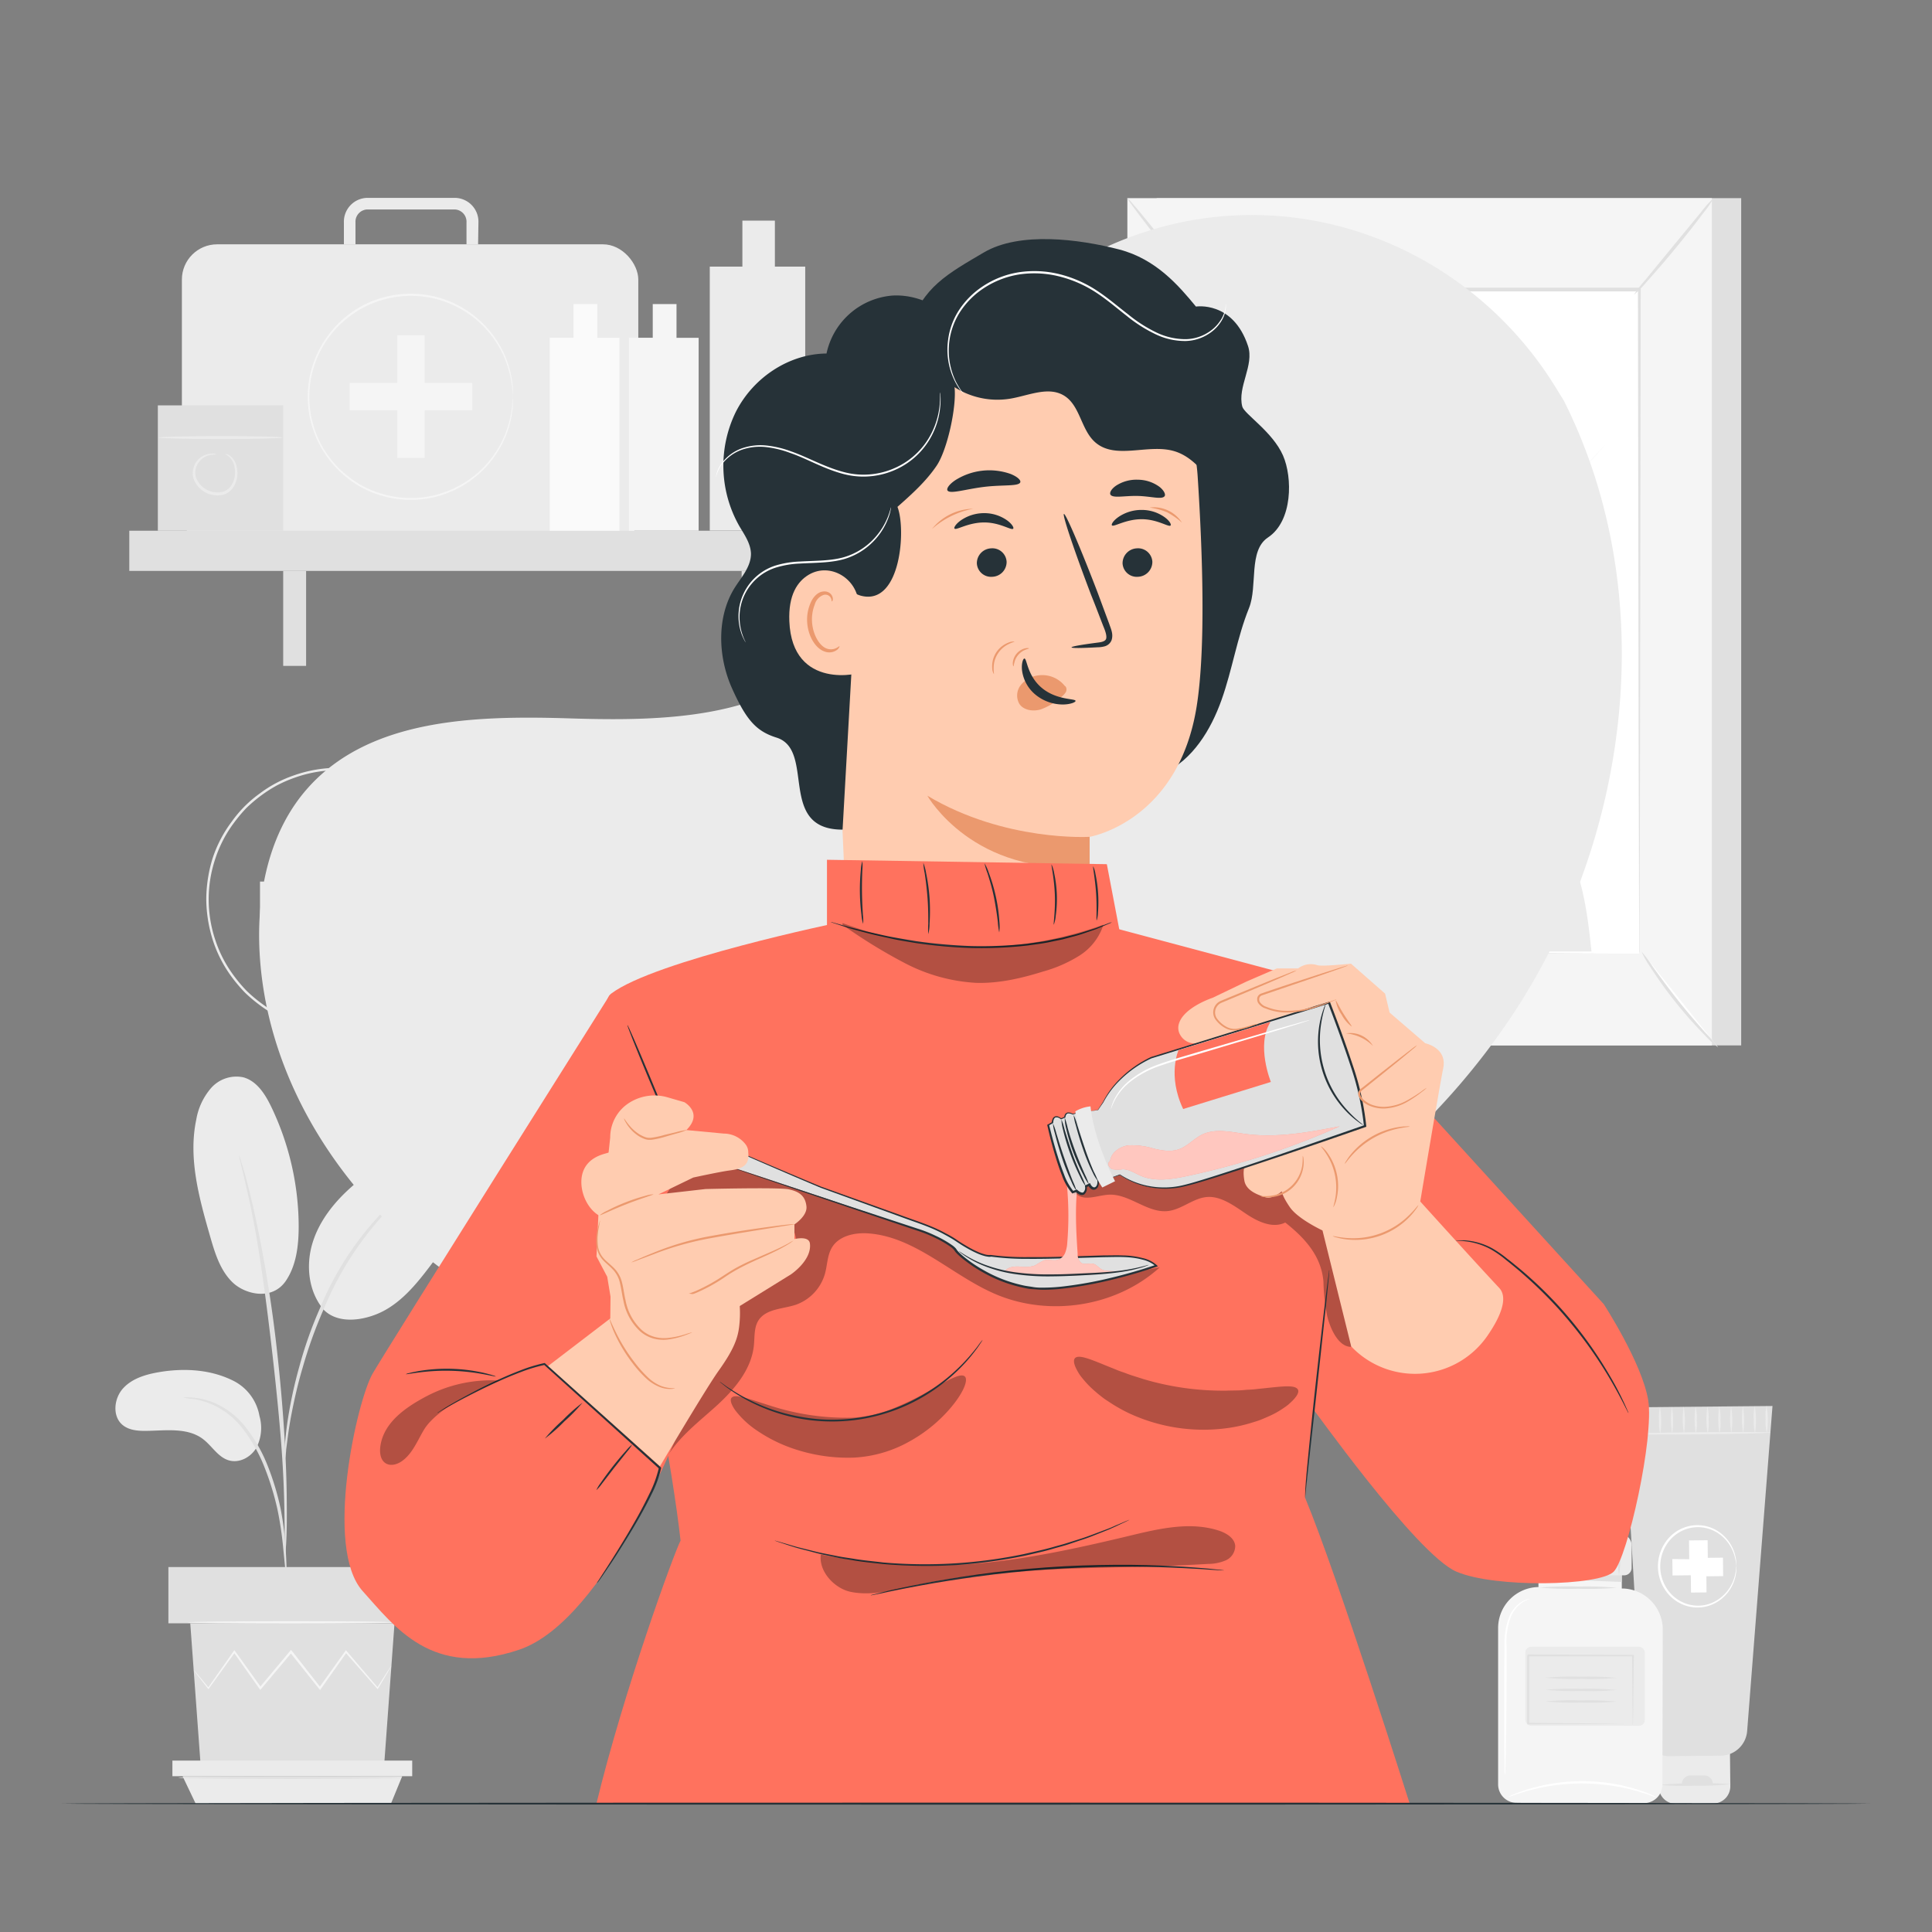 <svg xmlns="http://www.w3.org/2000/svg" viewBox="0 0 500 500"><rect x="0" y="0" width="500" height="500" fill="#808080" stroke="none"/><g id="background-complete"><path d="M60.54,357.42c-5.85-3-12.73-3.41-19.21-2.34-3.49.58-7.12,1.62-9.49,4.24s-2.83,7.22-.1,9.47c1.62,1.34,3.88,1.54,6,1.52,5.08-.06,10.71-.95,14.77,2.1,2.32,1.75,3.86,4.64,6.62,5.5s5.77-.76,7.2-3.2a11.16,11.16,0,0,0,.82-8.25A12.61,12.61,0,0,0,60.54,357.42Z" style="fill:#ebebeb"></path><path d="M73.92,331.57c-3.57,5.11-10.52,3.42-13.74.3s-4.58-7.63-5.81-11.93c-2.83-9.84-5.69-20.16-3.58-30.17a16.77,16.77,0,0,1,3.85-8.2,8.75,8.75,0,0,1,8.3-2.77c3.5.93,5.68,4.36,7.25,7.62a72,72,0,0,1,7.11,30.86c0,5-.57,10.19-3.38,14.29" style="fill:#ebebeb"></path><path d="M83.73,338.9c-3.88-4.61-4.61-11.32-2.89-17.09S86.47,311.13,91,307.13a54.42,54.42,0,0,1,18.13-10.69,19.24,19.24,0,0,1,8.15-1.39,8.58,8.58,0,0,1,6.84,4.14c1.9,3.64.08,8.05-1.9,11.65A137.71,137.71,0,0,1,110.27,329c-3.56,4.6-7.65,9.14-13.09,11.22s-11.08,1.83-14-1.94" style="fill:#ebebeb"></path><path d="M74.16,408.55a12,12,0,0,1-.32-2.32q-.24-2.53-.62-6.33a90,90,0,0,0-1.42-9.28,72.07,72.07,0,0,0-3.37-10.95,40.67,40.67,0,0,0-5.6-9.92,20.78,20.78,0,0,0-7.07-5.87,19.79,19.79,0,0,0-6-1.86,11.7,11.7,0,0,1-2.3-.33,10.42,10.42,0,0,1,2.35,0,18,18,0,0,1,6.21,1.62,20.8,20.8,0,0,1,7.46,5.93,39.82,39.82,0,0,1,5.8,10.11,68.43,68.43,0,0,1,3.35,11.13,78.9,78.9,0,0,1,1.23,9.4c.2,2.69.28,4.87.31,6.37A9.94,9.94,0,0,1,74.16,408.55Z" style="fill:#e0e0e0"></path><path d="M73.73,403.68a3.71,3.71,0,0,1-.06-1.07v-3.08c0-2.67,0-6.54-.13-11.31-.24-9.54-1.06-19.81-2.65-34.29-1.5-13.62-3.52-29.46-5.65-39.76-.45-2.35-.91-4.45-1.35-6.3s-.76-3.45-1.1-4.74l-.72-3a5.05,5.05,0,0,1-.19-1.06,4.81,4.81,0,0,1,.38,1l.89,3c.4,1.28.8,2.86,1.26,4.7s1,3.95,1.49,6.29a347.38,347.38,0,0,1,5.94,36.89c1.59,14.51,2.31,27.72,2.37,37.29.06,4.78,0,8.66-.16,11.33-.08,1.25-.14,2.27-.19,3.07A5.27,5.27,0,0,1,73.73,403.68Z" style="fill:#e0e0e0"></path><path d="M73.66,378.2a21.84,21.84,0,0,1,0-3.21,86.85,86.85,0,0,1,1-8.71,116.5,116.5,0,0,1,2.83-12.69,104.55,104.55,0,0,1,5.31-15,80,80,0,0,1,15.58-24.26,42.2,42.2,0,0,1,3.66-3.41c.57-.47,1.06-1,1.57-1.32l1.42-1a19.17,19.17,0,0,1,2.71-1.73c.15.2-3.84,2.55-8.87,7.91A84,84,0,0,0,83.69,339a117,117,0,0,0-5.34,14.87c-1.39,4.67-2.31,8.95-3,12.56s-1,6.58-1.28,8.63A19.32,19.32,0,0,1,73.66,378.2Z" style="fill:#e0e0e0"></path><polygon points="102.1 420.11 99.4 457.05 51.94 457.05 49.24 420.11 102.1 420.11" style="fill:#e0e0e0"></polygon><rect x="43.58" y="405.55" width="63.1" height="14.56" style="fill:#e0e0e0"></rect><polygon points="106.68 455.64 106.68 459.68 103.72 459.68 44.62 459.68 44.62 455.64 106.68 455.64" style="fill:#ebebeb"></polygon><polygon points="101.18 466.78 104.09 459.68 47.25 459.68 50.64 466.78 101.18 466.78" style="fill:#ebebeb"></polygon><path d="M50.12,432.18a1.66,1.66,0,0,0,.22.34l.71.94L53.82,437l.12.16.12-.17,6.79-9.39h-.39l6.69,9.47.21.3.23-.28,7.93-9.44h-.45l.43.55,7.1,8.89.23.3.22-.31,6.69-9.47-.39,0L97.59,437l.15.17.11-.19,2.58-4.33.66-1.16a1.92,1.92,0,0,0,.21-.41s-.11.12-.28.36l-.73,1.12-2.71,4.25.26,0c-2.12-2.47-4.87-5.7-8.11-9.5l-.21-.24-.18.26-6.75,9.42H83L76,427.82l-.44-.54L75.3,427l-.23.28-7.91,9.46h.45l-6.76-9.42-.2-.28-.19.28-6.65,9.5h.24l-2.87-3.45-.77-.89C50.23,432.27,50.13,432.17,50.12,432.18Z" style="fill:#f5f5f5"></path><path d="M48.58,419.86c0,.17,11.89.3,26.56.3s26.56-.13,26.56-.3-11.89-.29-26.56-.29S48.58,419.7,48.58,419.86Z" style="fill:#f5f5f5"></path><path d="M46.18,460.07c0,.17,12.93.3,28.87.3s28.87-.13,28.87-.3-12.93-.29-28.87-.29S46.18,459.91,46.18,460.07Z" style="fill:#e0e0e0"></path><rect x="299.34" y="51.28" width="151.28" height="219.27" style="fill:#e0e0e0"></rect><rect x="291.76" y="51.28" width="151.28" height="219.27" style="fill:#f5f5f5"></rect><rect x="310.55" y="75.03" width="113.69" height="171.77" style="fill:#fff"></rect><path d="M424.24,246.8s0-.29,0-.84,0-1.37,0-2.43c0-2.16,0-5.32-.05-9.43,0-8.23-.06-20.22-.1-35.38-.05-30.29-.11-73.18-.19-123.69l.38.38-113.67,0h0L311,75c0,64.8-.06,124.55-.09,171.77l-.33-.33,82.75.18,22.87.08,6,0,2.07,0s-.67,0-2,0l-5.93,0-22.79.09-83,.17h-.32v-.33c0-47.22-.06-107-.09-171.77v-.41h.43l113.67,0h.38V75c-.08,50.61-.14,93.59-.19,123.94,0,15.12-.08,27.08-.1,35.3,0,4.07,0,7.2,0,9.34q0,1.56,0,2.4C424.26,246.54,424.24,246.8,424.24,246.8Z" style="fill:#e0e0e0"></path><path d="M443.46,51.28a25.89,25.89,0,0,1-2.7,3.92c-1.75,2.35-4.25,5.55-7.09,9s-5.51,6.52-7.48,8.7a26,26,0,0,1-3.33,3.39,28.32,28.32,0,0,1,2.89-3.77L433,63.68l7.28-8.84A28.17,28.17,0,0,1,443.46,51.28Z" style="fill:#e0e0e0"></path><path d="M424.82,246.25a141,141,0,0,0,19.83,24.8" style="fill:#fff"></path><path d="M444.65,271.05a22.65,22.65,0,0,1-3.46-3.15,111.36,111.36,0,0,1-7.48-8.43,109,109,0,0,1-6.58-9.16,23.09,23.09,0,0,1-2.31-4.06,31.33,31.33,0,0,1,2.79,3.74c1.67,2.34,4,5.54,6.74,9s5.35,6.41,7.27,8.55A32.55,32.55,0,0,1,444.65,271.05Z" style="fill:#e0e0e0"></path><path d="M291.74,270.38l19.81-24.45" style="fill:#fff"></path><path d="M311.55,245.93c.18.14-4.11,5.73-9.58,12.48s-10.06,12.11-10.23,12,4.11-5.73,9.59-12.49S311.38,245.79,311.55,245.93Z" style="fill:#e0e0e0"></path><path d="M291.76,51.28c.18-.14,4.48,5,9.62,11.5s9.15,11.87,9,12-4.48-5-9.62-11.5S291.58,51.42,291.76,51.28Z" style="fill:#e0e0e0"></path><path d="M311,100.9c7.89-8.51,22.77-12.35,33.45-7.83a29.19,29.19,0,0,1,17.31,27.7c10.83,1.79,19.17,11.56,21.69,22.24s.06,22-4.24,32.1c-1.76,4.12-3.83,8.16-4.66,12.56s-.17,9.36,2.93,12.59c3.7,3.84,9.61,4.2,14.54,6.22,7.22,3,12.4,9.64,15.27,16.9s3.75,15.11,4.59,22.87H311.55Z" style="fill:#ebebeb"></path><path d="M316.73,224.78c-.11-.09,21.93-24.77,49.22-55.1s49.51-54.86,49.62-54.76S393.64,139.68,366.34,170,316.84,224.88,316.73,224.78Z" style="fill:#fafafa"></path><path d="M405.07,109.05c.1.09-13.78,15.56-31,34.53s-31.28,34.29-31.39,34.19,13.77-15.56,31-34.54S405,109,405.07,109.05Z" style="fill:#fafafa"></path><path d="M398.71,155.76a3.91,3.91,0,0,1-.53.59L396.6,158l-5.84,5.88c-4.93,5-11.67,11.89-18.93,19.72s-13.66,15.07-18.24,20.36l-5.42,6.27-1.48,1.7a5.48,5.48,0,0,1-.54.57,6,6,0,0,1,.46-.64l1.41-1.76c1.23-1.52,3-3.71,5.29-6.38,4.51-5.35,10.88-12.64,18.14-20.47s14.05-14.73,19.05-19.63c2.49-2.46,4.53-4.42,6-5.76l1.65-1.54A5.86,5.86,0,0,1,398.71,155.76Z" style="fill:#fafafa"></path><path d="M123.73,63.23h-3V57.55a3.17,3.17,0,0,0-3-3.34H95a3.17,3.17,0,0,0-3,3.34v5.68H89V57.55a6.17,6.17,0,0,1,6-6.34h22.82a6.17,6.17,0,0,1,6,6.34Z" style="fill:#ebebeb"></path><rect x="47.07" y="63.23" width="118.12" height="78.98" rx="9.13" style="fill:#ebebeb"></rect><rect x="102.82" y="86.77" width="7.08" height="31.74" style="fill:#f5f5f5"></rect><rect x="102.82" y="86.77" width="7.08" height="31.74" transform="translate(3.72 209) rotate(-90)" style="fill:#f5f5f5"></rect><path d="M132.72,102.72a3.83,3.83,0,0,1-.05-.43c0-.31,0-.72-.09-1.25q0-.42-.06-.93c0-.34-.11-.7-.17-1.1a19.24,19.24,0,0,0-.56-2.73,25.15,25.15,0,0,0-2.94-7A26.41,26.41,0,0,0,111.1,77a26.35,26.35,0,0,0-13.76,1.16,23.72,23.72,0,0,0-6.63,3.57,29.33,29.33,0,0,0-3,2.52,30.12,30.12,0,0,0-2.57,3,25.73,25.73,0,0,0-3.74,7.21,26,26,0,0,0,0,16.53,25.21,25.21,0,0,0,3.74,7.21,29.05,29.05,0,0,0,2.57,3,28.37,28.37,0,0,0,3,2.53,24.42,24.42,0,0,0,6.63,3.57,26.37,26.37,0,0,0,13.77,1.15,26.45,26.45,0,0,0,17.74-12.33,25.19,25.19,0,0,0,2.94-7,19.13,19.13,0,0,0,.56-2.72c.06-.4.14-.77.17-1.11s0-.64.06-.92c0-.53.07-.94.09-1.25a3.43,3.43,0,0,1,.05-.43,1.73,1.73,0,0,1,0,.43c0,.31,0,.73,0,1.26q0,.42,0,.93c0,.34-.09.71-.15,1.11a17.51,17.51,0,0,1-.51,2.75,25,25,0,0,1-2.88,7.11,26.66,26.66,0,0,1-17.93,12.63,26.72,26.72,0,0,1-14-1.13,24.28,24.28,0,0,1-6.77-3.62,29.52,29.52,0,0,1-3-2.58,29,29,0,0,1-2.63-3.09,26.22,26.22,0,0,1-3.83-7.37,26.47,26.47,0,0,1,0-16.87,26,26,0,0,1,3.83-7.36,30.29,30.29,0,0,1,2.63-3.1,29.23,29.23,0,0,1,3-2.57,24.67,24.67,0,0,1,6.77-3.63,26.82,26.82,0,0,1,14-1.12,26.66,26.66,0,0,1,17.93,12.63,25,25,0,0,1,2.88,7.1,17.62,17.62,0,0,1,.51,2.76c.06.4.12.77.15,1.11s0,.65,0,.93c0,.53,0,1,0,1.26A1.78,1.78,0,0,1,132.72,102.72Z" style="fill:#f5f5f5"></path><path d="M200.54,69V57.1h-8.41V69h-8.44v68.31h24.7V69Z" style="fill:#ebebeb"></path><rect x="33.46" y="137.35" width="203.77" height="10.4" style="fill:#e0e0e0"></rect><rect x="73.29" y="147.75" width="5.93" height="24.58" style="fill:#e0e0e0"></rect><rect x="191.94" y="147.75" width="5.93" height="24.58" style="fill:#e0e0e0"></rect><path d="M154.58,87.42V78.69h-6.15v8.73h-6.17v49.93h18.06V87.42Z" style="fill:#fafafa"></path><path d="M175.08,87.42V78.69h-6.15v8.73h-6.17v49.93h18.05V87.42Z" style="fill:#f5f5f5"></path><rect x="40.85" y="104.91" width="32.44" height="32.44" style="fill:#e0e0e0"></rect><path d="M73.13,113.24c0,.21-7.16.38-16,.38s-16-.17-16-.38,7.16-.37,16-.37S73.13,113,73.13,113.24Z" style="fill:#ebebeb"></path><path d="M58.3,117.52s.12,0,.33,0a2.79,2.79,0,0,1,.86.41,4.61,4.61,0,0,1,1.78,3,6.77,6.77,0,0,1-.83,5.09A4.7,4.7,0,0,1,57.91,128,6.56,6.56,0,0,1,50,123.61a5.18,5.18,0,0,1,1.52-4.91,5.09,5.09,0,0,1,3.23-1.3,2.21,2.21,0,0,1,1.26.2c0,.07-.46,0-1.24.09a5.09,5.09,0,0,0-2.88,1.4,4.66,4.66,0,0,0-1.21,4.37,5.93,5.93,0,0,0,7,3.8,4.06,4.06,0,0,0,2.16-1.59,6.46,6.46,0,0,0,.89-4.61,4.63,4.63,0,0,0-1.43-2.85C58.72,117.72,58.27,117.6,58.3,117.52Z" style="fill:#ebebeb"></path><path d="M429.28,451.29h18.5a0,0,0,0,1,0,0v11a4.45,4.45,0,0,1-4.45,4.45h-9.61a4.45,4.45,0,0,1-4.45-4.45v-11A0,0,0,0,1,429.28,451.29Z" transform="matrix(1, -0.01, 0.01, 1, -4.6, 4.44)" style="fill:#ebebeb"></path><path d="M448,461.75a79.22,79.22,0,0,1-9.26.38,74.22,74.22,0,0,1-9.27-.2,77.88,77.88,0,0,1,9.26-.37A73.2,73.2,0,0,1,448,461.75Z" style="fill:#e0e0e0"></path><path d="M435.28,461.75h0a2.19,2.19,0,0,1,2.13-2.26l3.7,0a2.19,2.19,0,0,1,2.17,2.22h0Z" style="fill:#e0e0e0"></path><path d="M420.12,364.23l5.05,83.63A6.92,6.92,0,0,0,432,454.5l13.46-.13a6.92,6.92,0,0,0,6.71-6.5l6.55-84Z" style="fill:#e0e0e0"></path><path d="M458.23,370.74c0,.16-8.43.37-18.83.48s-18.84.06-18.84-.1,8.43-.37,18.83-.47S458.23,370.59,458.23,370.74Z" style="fill:#ebebeb"></path><path d="M423.56,371.17a10.89,10.89,0,0,1-.32-3.49,10.78,10.78,0,0,1,.25-3.49,21.51,21.51,0,0,1,.07,7Z" style="fill:#ebebeb"></path><path d="M426.62,371.14a10.89,10.89,0,0,1-.32-3.49,10.78,10.78,0,0,1,.25-3.49,21.51,21.51,0,0,1,.07,7Z" style="fill:#ebebeb"></path><path d="M429.68,371.11a11.24,11.24,0,0,1-.32-3.49,11.12,11.12,0,0,1,.25-3.49,21.51,21.51,0,0,1,.07,7Z" style="fill:#ebebeb"></path><path d="M432.75,371.07a21.45,21.45,0,0,1-.07-7,21.45,21.45,0,0,1,.07,7Z" style="fill:#ebebeb"></path><path d="M435.81,371a21.45,21.45,0,0,1-.07-7,21.45,21.45,0,0,1,.07,7Z" style="fill:#ebebeb"></path><path d="M438.88,371a21.51,21.51,0,0,1-.07-7,11.24,11.24,0,0,1,.32,3.49A11.12,11.12,0,0,1,438.88,371Z" style="fill:#ebebeb"></path><path d="M441.94,371a21.51,21.51,0,0,1-.07-7,10.89,10.89,0,0,1,.32,3.49A10.78,10.78,0,0,1,441.94,371Z" style="fill:#ebebeb"></path><path d="M445,371a21.51,21.51,0,0,1-.07-7,10.89,10.89,0,0,1,.32,3.49A10.78,10.78,0,0,1,445,371Z" style="fill:#ebebeb"></path><path d="M448.07,370.92a21.51,21.51,0,0,1-.07-7,21.51,21.51,0,0,1,.07,7Z" style="fill:#ebebeb"></path><path d="M451.13,370.89a21.51,21.51,0,0,1-.07-7,21.51,21.51,0,0,1,.07,7Z" style="fill:#ebebeb"></path><path d="M454.2,370.86a10.89,10.89,0,0,1-.32-3.49,10.78,10.78,0,0,1,.25-3.49,21.51,21.51,0,0,1,.07,7Z" style="fill:#ebebeb"></path><path d="M457.26,370.83a10.89,10.89,0,0,1-.32-3.49,10.78,10.78,0,0,1,.25-3.49,21.51,21.51,0,0,1,.07,7Z" style="fill:#ebebeb"></path><polygon points="437.17 403.52 437.12 398.66 441.93 398.61 441.98 403.16 445.9 403.12 445.95 407.9 441.61 407.95 441.65 412.11 437.63 412.15 437.58 407.68 432.85 407.73 432.8 403.49 437.17 403.52" style="fill:#fff"></polygon><path d="M449.37,405.29c-.07,0,0-.91-.44-2.47a10.43,10.43,0,0,0-3.64-5.55,9.57,9.57,0,0,0-4.18-1.89,9.42,9.42,0,0,0-5.2.53,9.76,9.76,0,0,0-4.47,3.64,10.48,10.48,0,0,0,.12,11.83,9.7,9.7,0,0,0,4.54,3.55,9.4,9.4,0,0,0,5.21.43,9.63,9.63,0,0,0,4.14-2,10.37,10.37,0,0,0,3.53-5.62c.37-1.57.32-2.48.39-2.47a2.62,2.62,0,0,1,0,.65,9,9,0,0,1-.2,1.87,10.46,10.46,0,0,1-3.49,5.88,10,10,0,0,1-4.3,2.13,9.87,9.87,0,0,1-5.5-.4,10.2,10.2,0,0,1-4.81-3.72,11,11,0,0,1-.12-12.46,10.16,10.16,0,0,1,4.73-3.82,9.81,9.81,0,0,1,9.83,1.53,10.47,10.47,0,0,1,3.61,5.82,8.75,8.75,0,0,1,.24,1.86A3.45,3.45,0,0,1,449.37,405.29Z" style="fill:#fff"></path><path d="M387.71,421.31c0,12.06,0,31.54,0,40.48a4.79,4.79,0,0,0,4.78,4.79l32.94.07a4.79,4.79,0,0,0,4.8-4.77l.09-40.13a10.62,10.62,0,0,0-10.6-10.65h0l0-5.9-21.57-.06,0,5.59H398A10.62,10.62,0,0,0,387.71,421.31Z" style="fill:#f5f5f5"></path><polygon points="398.12 405.9 398.12 408.58 419.69 409.4 419.7 405.95 398.12 405.9" style="fill:#e0e0e0"></polygon><path d="M398.65,396.94h20.63a3,3,0,0,1,3,3v5.79a1.93,1.93,0,0,1-1.93,1.93H397.59a1.93,1.93,0,0,1-1.93-1.93v-5.79A3,3,0,0,1,398.65,396.94Z" transform="translate(0.97 -0.99) rotate(0.14)" style="fill:#ebebeb"></path><path d="M399.05,407.66a24.77,24.77,0,0,1-.27-5.33,25.14,25.14,0,0,1,.3-5.33,26.49,26.49,0,0,1,.27,5.33A25.06,25.06,0,0,1,399.05,407.66Z" style="fill:#e0e0e0"></path><path d="M401.89,407.67a25.64,25.64,0,0,1-.27-5.33,25.14,25.14,0,0,1,.3-5.33,25.64,25.64,0,0,1,.27,5.33A25.14,25.14,0,0,1,401.89,407.67Z" style="fill:#e0e0e0"></path><path d="M404.74,407.68a49.13,49.13,0,0,1,0-10.66,24.77,24.77,0,0,1,.27,5.33A26.42,26.42,0,0,1,404.74,407.68Z" style="fill:#e0e0e0"></path><path d="M407.58,407.68a24.77,24.77,0,0,1-.27-5.33,25.58,25.58,0,0,1,.29-5.33,24.84,24.84,0,0,1,.27,5.33A25.5,25.5,0,0,1,407.58,407.68Z" style="fill:#e0e0e0"></path><path d="M410.42,407.69a24.84,24.84,0,0,1-.27-5.33,25.14,25.14,0,0,1,.3-5.33,26.49,26.49,0,0,1,.27,5.33A25.14,25.14,0,0,1,410.42,407.69Z" style="fill:#e0e0e0"></path><path d="M413.26,407.7a26.49,26.49,0,0,1-.27-5.33,25.06,25.06,0,0,1,.3-5.33,24.77,24.77,0,0,1,.27,5.33A25.14,25.14,0,0,1,413.26,407.7Z" style="fill:#e0e0e0"></path><path d="M416.11,407.7a24.77,24.77,0,0,1-.27-5.33,25.58,25.58,0,0,1,.29-5.33,24.9,24.9,0,0,1,.27,5.34A25.44,25.44,0,0,1,416.11,407.7Z" style="fill:#e0e0e0"></path><path d="M419,407.71a24.84,24.84,0,0,1-.27-5.33,25.14,25.14,0,0,1,.3-5.33,26.49,26.49,0,0,1,.27,5.33A25.06,25.06,0,0,1,419,407.71Z" style="fill:#e0e0e0"></path><rect x="393.7" y="427.17" width="30.91" height="20.45" rx="1.48" transform="matrix(1, 0, 0, 1, 1.06, -0.99)" style="fill:#ebebeb"></rect><path d="M422.52,446.25a1.44,1.44,0,0,1,0-.34c0-.26,0-.57,0-1,0-.87,0-2.07-.05-3.58,0-3.13-.05-7.52-.08-12.87l.22.22H395.47c-.07.06.53-.54.28-.28h0v4.66c0,1.53,0,3,0,4.53,0,3,0,5.83,0,8.54l-.25-.26,19.44.18,5.6.08,1.51,0,.54,0a2.76,2.76,0,0,1-.48,0l-1.46,0-5.54.05-19.62.08h-.26v-.26c0-2.72,0-5.58,0-8.54V433.1c0-.76,0-1.54,0-2.32v-2.33h0l.29-.29,27.09.12h.23v.22c-.07,5.4-.12,9.85-.15,13,0,1.49-.05,2.67-.07,3.53,0,.37,0,.67,0,.91A.87.87,0,0,1,422.52,446.25Z" style="fill:#e0e0e0"></path><path d="M418.36,434.23a72.81,72.81,0,0,1-9.21.26,74.42,74.42,0,0,1-9.21-.3,75,75,0,0,1,9.21-.26A77,77,0,0,1,418.36,434.23Z" style="fill:#e0e0e0"></path><path d="M418.35,437.36a72.69,72.69,0,0,1-9.21.26,74.32,74.32,0,0,1-9.2-.3,74.77,74.77,0,0,1,9.2-.26A76.84,76.84,0,0,1,418.35,437.36Z" style="fill:#e0e0e0"></path><path d="M418.34,440.37a74.88,74.88,0,0,1-9.21.26,76.74,76.74,0,0,1-9.2-.3,72.57,72.57,0,0,1,9.21-.26A74.32,74.32,0,0,1,418.34,440.37Z" style="fill:#e0e0e0"></path><path d="M418.45,410.91a89.17,89.17,0,0,1-10.05.26,86.86,86.86,0,0,1-10-.31,92.1,92.1,0,0,1,10.05-.26A89.79,89.79,0,0,1,418.45,410.91Z" style="fill:#e0e0e0"></path><path d="M389.46,459.47a11,11,0,0,1-.1-1.9c0-1.31,0-3.06-.07-5.17,0-4.38,0-10.42,0-17.09,0-3.33.05-6.5.08-9.41a18.75,18.75,0,0,1,1.26-7.61,8.3,8.3,0,0,1,3.43-3.89,5.58,5.58,0,0,1,1.32-.53,1.41,1.41,0,0,1,.49-.07,12.18,12.18,0,0,0-1.7.79,8.42,8.42,0,0,0-3.17,3.87,18.76,18.76,0,0,0-1.11,7.45c0,2.9,0,6.07,0,9.4,0,6.68-.1,12.72-.18,17.09,0,2.11-.08,3.86-.11,5.17A12,12,0,0,1,389.46,459.47Z" style="fill:#fff"></path><path d="M428.68,465.13a7.72,7.72,0,0,1-1.48-.46c-.47-.18-1-.38-1.72-.58s-1.43-.47-2.29-.68a52.94,52.94,0,0,0-6.09-1.28,56.84,56.84,0,0,0-7.58-.58,55.75,55.75,0,0,0-7.59.54,52.81,52.81,0,0,0-6.09,1.26c-.87.2-1.63.47-2.3.67s-1.25.39-1.72.56a7.72,7.72,0,0,1-1.48.46,7.71,7.71,0,0,1,1.4-.66c.46-.2,1-.44,1.7-.66s1.42-.53,2.29-.76a49.53,49.53,0,0,1,6.12-1.39,48.46,48.46,0,0,1,15.33,0A45.44,45.44,0,0,1,423.3,463c.86.23,1.62.53,2.29.76s1.23.47,1.69.67A8.6,8.6,0,0,1,428.68,465.13Z" style="fill:#fff"></path><rect x="83.02" y="212.41" width="9.04" height="40.51" style="fill:#ebebeb"></rect><rect x="83.02" y="212.41" width="9.04" height="40.51" transform="translate(-145.12 320.21) rotate(-90)" style="fill:#ebebeb"></rect><path d="M121.19,232.76a2.83,2.83,0,0,1-.07-.54c0-.4-.06-.93-.11-1.6,0-.36-.05-.75-.08-1.18s-.14-.9-.22-1.41a24.19,24.19,0,0,0-.71-3.48,32.21,32.21,0,0,0-3.76-8.93A33.45,33.45,0,0,0,76,201.36a34.2,34.2,0,0,0-4.36,1.92,35.14,35.14,0,0,0-4.1,2.63,38.2,38.2,0,0,0-3.79,3.22A39.44,39.44,0,0,0,60.51,213a32.26,32.26,0,0,0-4.78,9.21,33.15,33.15,0,0,0,0,21.08,32.26,32.26,0,0,0,4.78,9.21,38.31,38.31,0,0,0,3.27,3.88,37.09,37.09,0,0,0,3.79,3.22,35.23,35.23,0,0,0,4.1,2.64A34.2,34.2,0,0,0,76,264.17a33.62,33.62,0,0,0,17.57,1.47,33.67,33.67,0,0,0,22.64-15.74A32.09,32.09,0,0,0,120,241a24.35,24.35,0,0,0,.71-3.47c.08-.51.17-1,.22-1.41s0-.83.08-1.18c0-.68.08-1.21.11-1.6a3.06,3.06,0,0,1,.07-.55,4.64,4.64,0,0,1,0,.55c0,.4,0,.93,0,1.61,0,.36,0,.75,0,1.19s-.12.9-.19,1.42a24.17,24.17,0,0,1-.65,3.51,32.45,32.45,0,0,1-3.68,9.07,33.91,33.91,0,0,1-40.78,14.68,35.68,35.68,0,0,1-4.46-2,34.4,34.4,0,0,1-4.18-2.68,38.7,38.7,0,0,1-3.88-3.28,39.9,39.9,0,0,1-3.35-3.95,33.08,33.08,0,0,1-4.88-9.4,36,36,0,0,1-1.76-10.77A36.63,36.63,0,0,1,55.06,222,32.91,32.91,0,0,1,60,212.6a31,31,0,0,1,7.22-7.24,31.48,31.48,0,0,1,8.64-4.62,34.11,34.11,0,0,1,17.9-1.44,34,34,0,0,1,22.88,16.12,32.28,32.28,0,0,1,3.68,9.06,24,24,0,0,1,.65,3.52c.07.51.15,1,.19,1.42s0,.83,0,1.19c0,.68,0,1.21,0,1.61A4.38,4.38,0,0,1,121.19,232.76Z" style="fill:#ebebeb"></path></g><g id="background-simple"><path d="M404.74,103.72l-2.12-3.44c-17.86-29.07-50.15-46.58-84.19-44.46a89.49,89.49,0,0,0-13,1.77c-31,6.54-57.89,29.65-69,59.26-6.57,17.41-8.4,37.45-20.86,51.27-16.22,18-43.75,18.55-68,17.8s-51.75-.11-67.89,18c-10.1,11.31-13.31,27.39-12.5,42.53,2.16,40.09,30.45,75.94,66.43,93.76s78.34,19.41,117.72,11.58c55.16-11,107.62-41.14,139.16-87.72S430,154,404.74,103.72Z" style="fill:#ebebeb"></path></g><g id="Character"><path d="M301.14,200.12c7.51-3.48,12.21-11.17,15-19s4-16.08,7.11-23.77c2.28-5.72-.23-14.86,4.91-18.26,6.43-4.26,6.36-15.57,3.88-21.21-2.7-6.15-10-10.71-10.54-12.66-1.31-5.11,3.14-10.65,1.49-15.66-3.88-11.77-13.48-10.22-13.48-10.22-4.37-5.3-10.28-12.29-19.88-14.78-10.4-2.69-25.73-4.68-35,.77s-16.06,9.09-19.05,19.41" style="fill:#263238"></path><path d="M281.65,253.25c.38-26.78.35-36.83.36-36.68,0,0,23-3.87,27.71-33.91,2.34-14.94,1.53-39.43.23-59.44-1.18-18-13.16-40.09-31.11-38.15l-56,14.29a10.56,10.56,0,0,0-9.43,10.73h0l6.3,142.65" style="fill:#ffccb0"></path><path d="M298.23,145.38a3.86,3.86,0,0,1-3.71,3.89,3.68,3.68,0,0,1-4-3.46,3.87,3.87,0,0,1,3.7-3.9A3.7,3.7,0,0,1,298.23,145.38Z" style="fill:#263238"></path><path d="M302.94,136c-.48.5-3.4-1.65-7.54-1.63s-7.18,2.1-7.63,1.59c-.22-.22.26-1.13,1.58-2.09a10.53,10.53,0,0,1,6.11-1.9,10.14,10.14,0,0,1,6,1.92C302.74,134.84,303.17,135.75,302.94,136Z" style="fill:#263238"></path><path d="M260.51,145.38a3.84,3.84,0,0,1-3.7,3.89,3.68,3.68,0,0,1-4-3.46,3.85,3.85,0,0,1,3.7-3.9A3.69,3.69,0,0,1,260.51,145.38Z" style="fill:#263238"></path><path d="M262.21,136.83c-.48.51-3.41-1.64-7.55-1.62s-7.18,2.09-7.63,1.59c-.22-.23.26-1.13,1.59-2.1a10.61,10.61,0,0,1,6.1-1.9,10.18,10.18,0,0,1,6,1.93C262,135.7,262.44,136.61,262.21,136.83Z" style="fill:#263238"></path><path d="M277.31,167.54c0-.24,2.56-.69,6.73-1.23,1.06-.12,2.06-.33,2.24-1.05s-.2-1.91-.72-3.14c-1-2.55-2-5.24-3.14-8.05-4.37-11.46-7.54-20.89-7.08-21.06s4.38,9,8.76,20.44q1.57,4.25,3,8.1c.4,1.21,1.1,2.57.56,4.16a2.67,2.67,0,0,1-1.74,1.55,6.91,6.91,0,0,1-1.79.25C279.94,167.75,277.33,167.77,277.31,167.54Z" style="fill:#263238"></path><path d="M282,216.57s-21.92,1.35-42-10.64c0,0,11.92,21.1,42,18.23Z" style="fill:#eb996e"></path><path d="M275.58,177.53a7.45,7.45,0,0,0-6.7-2.76,6.84,6.84,0,0,0-4.7,2.53,4.33,4.33,0,0,0-.32,4.94c1.12,1.58,3.46,1.93,5.44,1.37a15.81,15.81,0,0,0,5.29-3.18,4.71,4.71,0,0,0,1.18-1.22,1.39,1.39,0,0,0,0-1.55" style="fill:#eb996e"></path><path d="M265.12,170.43c.68,0,.7,4.46,4.55,7.64s8.65,2.68,8.68,3.31c.07.28-1.06.88-3.08.94a11.21,11.21,0,0,1-7.25-2.51,9.77,9.77,0,0,1-3.53-6.41C264.32,171.52,264.82,170.4,265.12,170.43Z" style="fill:#263238"></path><path d="M264.05,124.81c-.4,1.12-4.54.6-9.4,1.2s-8.79,1.93-9.44.92c-.29-.49.39-1.55,2-2.64a16.47,16.47,0,0,1,14.36-1.62C263.33,123.39,264.23,124.27,264.05,124.81Z" style="fill:#263238"></path><path d="M301.39,128.42c-.73.94-3.58,0-7-.07s-6.34.65-7-.33c-.29-.48.16-1.43,1.43-2.32a9.68,9.68,0,0,1,5.7-1.55,9.55,9.55,0,0,1,5.6,1.88C301.31,127,301.71,128,301.39,128.42Z" style="fill:#263238"></path><path d="M237.58,82.82a20.54,20.54,0,0,0,24.24,20.29c4.59-.84,9.61-3.16,13.58-.71,4.18,2.57,4.35,8.86,8.06,12.08,5.29,4.6,13.71.28,20.43,2.28,5.19,1.54,8.43,6.5,11.88,10.67s8.61,8.14,13.8,6.6c-.33-4.66-.67-9.38-2.06-13.85s-3.94-8.72-7.86-11.28c-2.15-1.4-4.64-2.25-6.64-3.86-4.3-3.48-5.3-9.53-8-14.39a22.54,22.54,0,0,0-17.16-11.38c-5.9-.6-12,1.17-17.75-.28-4.26-1.07-8-3.84-12.29-4.66-8.4-1.59-16.2,4.44-22.29,10.44" style="fill:#263238"></path><path d="M264.46,94.78C260.69,93.7,253,91.26,251,88c-4.39-7.1-12.12-11.94-20-11.51a19,19,0,0,0-17.1,15c-9.56.08-18.89,6.08-23.47,15.11a31.66,31.66,0,0,0,.85,29.45c1.33,2.28,3,4.56,3.07,7.26,0,3.34-2.43,6-4.18,8.75-4.75,7.54-4.4,17.89-.72,26.09s6.27,11.1,11.51,12.74c10.24,3.22.06,23.82,17.1,23.82l3.44-61.06a6,6,0,0,0,1.59.59c10.09,2.28,11.42-17.42,9.17-23.06,3.65-3.24,7.34-6.52,10.13-10.64s5.23-15.34,4.64-20.4C250.62,100.36,266.11,95.25,264.46,94.78Z" style="fill:#263238"></path><path d="M222.19,156.15c-.32-6.39-7.28-10.66-12.82-7.45-3,1.75-5.37,5.29-5.09,12.07C205,178.86,223,174.38,223,173.86,223.05,173.54,222.56,163.63,222.19,156.15Z" style="fill:#ffccb0"></path><path d="M217.24,167.23c-.09,0-.31.24-.83.5a3.18,3.18,0,0,1-2.36.15c-1.94-.62-3.67-3.59-3.89-6.85a10.36,10.36,0,0,1,.69-4.55,3.65,3.65,0,0,1,2.28-2.51,1.6,1.6,0,0,1,1.89.78c.26.5.16.87.26.89s.38-.32.2-1.06a2,2,0,0,0-.76-1.1,2.35,2.35,0,0,0-1.76-.39c-1.39.15-2.59,1.49-3.18,2.94a10.79,10.79,0,0,0-.88,5.09c.26,3.64,2.27,7,4.92,7.62a3.37,3.37,0,0,0,2.86-.6C217.22,167.67,217.3,167.26,217.24,167.23Z" style="fill:#eb996e"></path><path d="M317.25,78.59a5.81,5.81,0,0,1,0,1.07,7.51,7.51,0,0,1-.91,3,10.22,10.22,0,0,1-3.3,3.59,11.46,11.46,0,0,1-6.14,2,17.49,17.49,0,0,1-7.67-1.67,36.87,36.87,0,0,1-7.61-4.81c-2.5-1.94-5-4.12-7.86-6a31.15,31.15,0,0,0-9.62-4.23,26.58,26.58,0,0,0-10.47-.5,23.28,23.28,0,0,0-9.07,3.54,21.14,21.14,0,0,0-6.21,6.26,18.49,18.49,0,0,0-.91,18.12,21.08,21.08,0,0,0,2.29,3.43s-.07,0-.19-.19-.32-.35-.54-.59A15.43,15.43,0,0,1,247.3,99a18.24,18.24,0,0,1-1.93-11.06A18.44,18.44,0,0,1,248,80.55a21.54,21.54,0,0,1,6.31-6.43,23.48,23.48,0,0,1,9.26-3.64,26.82,26.82,0,0,1,10.67.49A31.43,31.43,0,0,1,284,75.29c2.89,1.91,5.39,4.11,7.88,6a36.48,36.48,0,0,0,7.49,4.8,17.37,17.37,0,0,0,7.48,1.69,11.19,11.19,0,0,0,6-1.86,10.19,10.19,0,0,0,3.29-3.45,8.19,8.19,0,0,0,1-2.87C317.23,79,317.22,78.59,317.25,78.59Z" style="fill:#fff"></path><path d="M193,166.24a2.52,2.52,0,0,1-.34-.53,12.34,12.34,0,0,1-.73-1.62,13.75,13.75,0,0,1,8.87-17.76,24.87,24.87,0,0,1,6.09-1c4.2-.24,8.23-.14,11.69-1.18a17.3,17.3,0,0,0,7.92-5.09,18,18,0,0,0,3.35-5.48c.54-1.44.69-2.28.75-2.27a2.78,2.78,0,0,1-.1.62,11.6,11.6,0,0,1-.46,1.71,17.09,17.09,0,0,1-3.26,5.66,17.45,17.45,0,0,1-8.06,5.31c-3.56,1.09-7.64,1-11.8,1.24a24.36,24.36,0,0,0-6,1,13.28,13.28,0,0,0-4.87,2.69,13.46,13.46,0,0,0-4.51,8.15,14,14,0,0,0,.54,6.36C192.55,165.48,193,166.21,193,166.24Z" style="fill:#fff"></path><path d="M251.9,131.66a22.3,22.3,0,0,0-10.72,5.26,14,14,0,0,1,10.72-5.26Z" style="fill:#eb996e"></path><path d="M305.9,135.28a19.63,19.63,0,0,0-3.85-2.7,19.42,19.42,0,0,0-4.53-1.23,8.65,8.65,0,0,1,8.38,3.93Z" style="fill:#eb996e"></path><path d="M262.28,172.45c-.06,0-.21-.37-.16-1a4.18,4.18,0,0,1,1-2.31,4.13,4.13,0,0,1,2.13-1.34c.64-.15,1.05-.07,1.05,0s-.38.14-.93.36a4.78,4.78,0,0,0-1.85,1.33,4.65,4.65,0,0,0-1,2C262.35,172.06,262.36,172.44,262.28,172.45Z" style="fill:#eb996e"></path><path d="M257.21,174.45a3.06,3.06,0,0,1-.43-1.62,6.54,6.54,0,0,1,1-3.92,6.61,6.61,0,0,1,3.12-2.57,3.15,3.15,0,0,1,1.65-.3c0,.09-.61.2-1.5.64a6.83,6.83,0,0,0-3.89,6.14C257.13,173.81,257.29,174.42,257.21,174.45Z" style="fill:#eb996e"></path><path d="M185.29,123.52a3.7,3.7,0,0,1,.12-.77,7.31,7.31,0,0,1,.83-2.07,11.17,11.17,0,0,1,6.45-4.87,14.68,14.68,0,0,1,5.66-.51,26.44,26.44,0,0,1,6.34,1.5c4.33,1.5,8.7,4.08,13.76,5.39a19.85,19.85,0,0,0,14.23-1.6,19.29,19.29,0,0,0,8.32-8.35,20.38,20.38,0,0,0,2.21-7.74,21,21,0,0,0,.07-2.21,7.54,7.54,0,0,1,0-.77,3.34,3.34,0,0,1,.1.77,15.23,15.23,0,0,1,0,2.23,19.93,19.93,0,0,1-2.08,7.89A19.47,19.47,0,0,1,232.9,121a20.23,20.23,0,0,1-14.57,1.68c-5.17-1.34-9.53-4-13.81-5.45a26.14,26.14,0,0,0-6.21-1.52,14.32,14.32,0,0,0-5.51.43,11.11,11.11,0,0,0-6.38,4.62A10.16,10.16,0,0,0,185.29,123.52Z" style="fill:#fff"></path><path d="M364.83,466.78S346.24,408,337.76,387.62l4.1-43.13,16.44-68.14-20-22.88-61.53-16.41-59.58,1.65s-47.66,9.85-59,18.42c-8.58,6.5,13.78,104,17.94,141.57-1.81,3.53-14.67,38.82-21.78,68.08Z" style="fill:#FF725E"></path><path d="M173.22,291.29c-.14.06-2.68-5.73-5.67-12.91s-5.33-13.07-5.19-13.13S165,271,168,278.17,173.35,291.24,173.22,291.29Z" style="fill:#263238"></path><path d="M339.69,364.5c-1-1.71,26.76,37.74,37.23,42.24,10,4.3,37.09,3.7,40.71,0s10.51-34.78,8.92-44.39-11.5-24.84-11.5-24.84l-76.34-83.77,1,110.76" style="fill:#FF725E"></path><g style="opacity:0.3"><path d="M171.75,378.66c2.87-5.86,8.27-10,13.13-14.34s9.58-9.66,10.23-16.16c.22-2.21,0-4.63,1.21-6.49,2-3,6.26-2.88,9.64-4a12,12,0,0,0,7.53-8c.64-2.28.6-4.81,1.83-6.84,1.86-3.06,6-3.9,9.53-3.62,12.13.95,21.46,10.82,32.63,15.64,14,6.05,31.4,3.38,42.67-6.86l-17,3.22c-5.94,1.13-12.08,2.25-18,.89-6.8-1.57-12.39-6.23-18.38-9.82-7.32-4.38-15.43-7.23-23.48-10.06l-24.61-8.63c-4.71-1.66-9.65-3.34-14.59-2.64a16.05,16.05,0,0,0-12.78,10.8c4.53,1.5,9.46.76,14.19.11s9.73-1.17,14.12.72,7.72,7.06,5.94,11.49c-2.42,6-11.33,6.07-15.51,11-2.4,2.83-2.83,6.76-3.64,10.38-2.67,12-10.23,22.33-17.6,32.23"></path></g><path d="M187.93,301.56s48.19,16.06,51,17.12c3.34,1.25,7.8,3.58,8.44,4.85s11.6,10.76,24.69,9.92,27.22-5.91,27.22-5.91-1.27-1.69-6.54-2.32-27.23,1.27-36.3-.21c0,0-2,.79-9.26-4.15a44.55,44.55,0,0,0-8.39-4.09c-4.46-1.55-27.25-9.82-27.25-9.82l-26.19-11.27Z" style="fill:#e0e0e0"></path><path d="M187.93,301.56l-.18-.36-.5-1.12-2-4.36-.08-.19.19.08c5.61,2.34,14.95,6.41,27.15,11.5l20.67,7.41c3.72,1.39,7.76,2.56,11.54,4.65,1,.52,1.89,1,2.82,1.65s1.82,1.19,2.77,1.74a27.09,27.09,0,0,0,2.94,1.5,12.56,12.56,0,0,0,1.56.55,3.8,3.8,0,0,0,1.52.17l.09,0h0a67.2,67.2,0,0,0,9.29.56c3.18,0,6.42,0,9.71-.13l10-.31c1.7,0,3.41-.07,5.13,0a21.74,21.74,0,0,1,5.18.69,8.1,8.1,0,0,1,3.67,1.85l.26.27-.38.14c-3.93,1.34-7.86,2.46-11.77,3.4a101.55,101.55,0,0,1-11.7,2.15,44.9,44.9,0,0,1-5.78.39c-1,0-1.92-.11-2.87-.16s-1.88-.27-2.8-.48a36,36,0,0,1-10.22-4,36.47,36.47,0,0,1-4.42-2.94,23,23,0,0,1-2-1.71c-.15-.17-.31-.31-.45-.49l-.21-.3-.16-.23a5,5,0,0,0-.89-.81,27.63,27.63,0,0,0-4.28-2.45,33.62,33.62,0,0,0-4.46-1.77l-16.68-5.64-24-8.16-6.5-2.23-1.69-.59-.56-.21s.21.05.6.18l1.71.55,6.56,2.15,24.11,8L237.56,318a33.37,33.37,0,0,1,4.5,1.78,27.53,27.53,0,0,1,4.36,2.48,5.45,5.45,0,0,1,1,.89l.2.3.17.23c.12.15.27.3.41.45a22.28,22.28,0,0,0,1.94,1.66,34.32,34.32,0,0,0,4.36,2.89,35.39,35.39,0,0,0,10.1,3.93c.9.22,1.83.31,2.75.47s1.87.18,2.81.16a46.36,46.36,0,0,0,5.72-.4,100.36,100.36,0,0,0,11.63-2.14c3.9-.93,7.83-2.06,11.72-3.39l-.12.4A7.66,7.66,0,0,0,295.7,326c-3.32-.92-6.77-.67-10.15-.64l-10,.3c-3.3.09-6.54.16-9.73.13a68.74,68.74,0,0,1-9.37-.58h.13a2.29,2.29,0,0,1-1,0,5.06,5.06,0,0,1-.86-.18,13,13,0,0,1-1.62-.57,28,28,0,0,1-3-1.53c-1-.56-1.89-1.16-2.8-1.76s-1.83-1.12-2.77-1.63c-3.73-2.08-7.73-3.24-11.47-4.65l-20.65-7.49c-12.18-5.14-21.51-9.28-27.08-11.69l.11-.11,1.86,4.38c.2.49.36.86.47,1.14A3.43,3.43,0,0,1,187.93,301.56Z" style="fill:#263238"></path><path d="M289.84,329.06c1.49-.2-3,.14-4.4-.39-.92-.34-1.52-1.32-2.47-1.59s-2.23.33-3.13-.23a2.77,2.77,0,0,1-.94-2.32c-.44-6.27-.79-13.29.21-19.49,0,0-.6-2.5-1.14-2.51s-1.81.85-1.88,3.86a84.59,84.59,0,0,1,.12,15.18,8.6,8.6,0,0,1-.53,2.62,3.18,3.18,0,0,1-1.86,1.84c-1.17.38-2.47-.19-3.65.16a18.12,18.12,0,0,0-2.3,1.31,8.23,8.23,0,0,1-4,.29c-1.36-.08-2.89.07-3.77,1.11C260.08,328.9,270.69,331.61,289.84,329.06Z" style="fill:#FF725E"></path><g style="opacity:0.3"><path d="M278.48,308.93c2.07,2.05,5.49.43,8.4.26,5.4-.32,10.08,4.86,15.44,4.22,3.54-.42,6.45-3.31,10-3.62s6.92,2.15,10,4.24,7,4,10.3,2.36c5.19,4.09,9.37,8.76,9.89,15.35a50,50,0,0,0,1,9c.81,3.18,2.88,7.84,6.17,7.83.1-11.92-.66-23.5-6.37-34a26.45,26.45,0,0,0-10-10.56c-5.88-3.3-13-3.57-19.71-3s-13.4,2-20.15,1.69c-3.15-.14-6.36-.63-9.42.13s-6,3.27-6,6.42"></path></g><path d="M388,333.32c-6.38-6.8-20.44-22.38-20.44-22.38s4.9-29.28,5.95-34.53-4.66-6.42-4.66-6.42l-9.22-7.94-1.17-4.9-8.83-7.76s-7.3.78-8.67.41a5.47,5.47,0,0,0-5,.82h-5.49L322.63,254l-8.79,4.22s-7.4,2.42-8.72,6.65a3.61,3.61,0,0,0,.15,2.65,4.38,4.38,0,0,0,5.32,2.31l21.13-6.53,20.68,27.78L322.1,302s-.52.86-.06,3.54,3.62,3.74,5.49,4.32,4.2-1.56,4.2-1.56,0,1.09,2.1,4.14,8.43,6,8.43,6l7.43,30s.24.27.71.73a22.77,22.77,0,0,0,34.83-3.89C388.23,340.85,390.4,335.89,388,333.32Z" style="fill:#ffccb0"></path><path d="M157.84,257.46s-57.32,91-61.39,98-12.65,45.16-2.58,56.33c8.14,9,17.92,22.82,40.55,15.13s42-58.36,42-58.36l-6.09-13.36Z" style="fill:#FF725E"></path><polyline points="214.02 241.26 214.02 222.51 286.45 223.65 290.14 243.01 215.03 243.01" style="fill:#FF725E"></polyline><path d="M187.32,293.37l-9.67-.91-21,6.08c-2.42.65-4.53,1.9-5.56,4.19h0c-1.68,3.73.1,9.44,3.77,11.75h0l-.49,10.68,2.78,5.27,1.1,6.65,4.44,1.66,7.07,7.21,12.88-2.5,22.08-13.66s5.46-3.65,4.88-8c-.27-2.06-4-1.12-4-1.12v-3.8s3.37-2.16,3.11-4.65c-.3-2.87-2.05-3.86-4.55-4.42s-21.56-.08-21.56-.08l-12.19,1.39,9-4.36s6.84-1.49,9.3-1.82c2.71-.37,5.38-.91,4.94-4.63a3.42,3.42,0,0,0-.59-2A7.14,7.14,0,0,0,187.32,293.37Z" style="fill:#ffccb0"></path><path d="M172.81,284l4.29,1.24s5,2.77.55,7.2l-11.94,3.79-8.26,2.54.47-4.37a10.62,10.62,0,0,1,4.93-9h0A12.18,12.18,0,0,1,172.81,284Z" style="fill:#ffccb0"></path><path d="M205.64,316.85l-6.3,1c-3.89.63-9.28,1.46-15.2,2.55a78.73,78.73,0,0,0-14.8,4.12L165,326.15a11.61,11.61,0,0,1-1.63.56,10.93,10.93,0,0,1,1.55-.74c1-.45,2.48-1.08,4.32-1.81a72.06,72.06,0,0,1,14.83-4.3c5.93-1.08,11.34-1.86,15.25-2.39S205.66,316.7,205.64,316.85Z" style="fill:#eb996e"></path><path d="M205.33,321.08s-.11.11-.33.26-.55.4-1,.67a40.21,40.21,0,0,1-3.88,2.08c-3.33,1.65-8.19,3.38-12.82,6.62a44.27,44.27,0,0,1-7,3.83,24.51,24.51,0,0,1-6.34,1.65,23.82,23.82,0,0,1-4.41.12c-.52,0-.92-.09-1.19-.13s-.42-.07-.41-.09a15.2,15.2,0,0,1,1.61,0,26.07,26.07,0,0,0,4.35-.28,25.58,25.58,0,0,0,6.21-1.72,46.1,46.1,0,0,0,6.93-3.83c1.19-.76,2.35-1.54,3.53-2.18s2.34-1.21,3.46-1.72l6-2.62c1.69-.75,3-1.42,3.93-1.92A11.1,11.1,0,0,1,205.33,321.08Z" style="fill:#eb996e"></path><path d="M169.12,309.08c0,.15-3.17,1.06-7,2.56s-6.8,3-6.87,2.84a8.24,8.24,0,0,1,1.87-1.14,45.58,45.58,0,0,1,4.81-2.19,46.33,46.33,0,0,1,5-1.65A8.17,8.17,0,0,1,169.12,309.08Z" style="fill:#eb996e"></path><path d="M177.65,292.46a14.16,14.16,0,0,1-2.58.88l-2.85.82a22,22,0,0,1-3.56.81,5.66,5.66,0,0,1-1,0,3.9,3.9,0,0,1-1-.27,7.71,7.71,0,0,1-1.59-.83,10.25,10.25,0,0,1-2.2-2.05,9.87,9.87,0,0,1-1.11-1.69,1.77,1.77,0,0,1-.26-.69c.08,0,.54.9,1.65,2.14a10.82,10.82,0,0,0,2.19,1.89,8.43,8.43,0,0,0,1.5.76,3.94,3.94,0,0,0,.83.22,4.53,4.53,0,0,0,.9,0,23.7,23.7,0,0,0,3.5-.76L175,293A14.74,14.74,0,0,1,177.65,292.46Z" style="fill:#eb996e"></path><path d="M158.05,331.39l-.11,9.83-23.14,17.7,30.42,30s16.66-28.43,20.76-34.17,5.07-8.67,5.38-12.05a28.6,28.6,0,0,0,0-5.74Z" style="fill:#ffccb0"></path><path d="M179.16,344.8a2.15,2.15,0,0,1-.42.2c-.28.12-.7.29-1.25.49a19.79,19.79,0,0,1-4.82,1.2,9.87,9.87,0,0,1-3.45-.25,8.87,8.87,0,0,1-3.52-1.87,14.28,14.28,0,0,1-4.34-7.85c-.38-1.56-.53-3.12-.89-4.55a7.37,7.37,0,0,0-1.91-3.67c-.93-1-2-1.76-2.81-2.75a6.46,6.46,0,0,1-1.36-3.19,13.6,13.6,0,0,1,.39-4.95c.14-.57.27-1,.36-1.3a1.48,1.48,0,0,1,.17-.44s-.11.64-.33,1.78a14.64,14.64,0,0,0-.23,4.85,6.06,6.06,0,0,0,1.34,3c.76.92,1.83,1.68,2.82,2.68A7.94,7.94,0,0,1,161,332c.37,1.49.53,3,.9,4.56a13.91,13.91,0,0,0,4.15,7.61,8.46,8.46,0,0,0,3.31,1.81,9.58,9.58,0,0,0,3.31.3,22.23,22.23,0,0,0,4.78-1A14.25,14.25,0,0,1,179.16,344.8Z" style="fill:#eb996e"></path><path d="M174.72,359.25a2.42,2.42,0,0,1-1,.21,7.25,7.25,0,0,1-2.82-.44,11.12,11.12,0,0,1-3.6-2.23,29.63,29.63,0,0,1-3.46-3.83,39.21,39.21,0,0,1-4.83-8c-.48-1.09-.82-2-1-2.63a4,4,0,0,1-.27-1c.08,0,.6,1.35,1.65,3.48a45.06,45.06,0,0,0,4.9,7.84,32,32,0,0,0,3.37,3.79,11,11,0,0,0,3.41,2.24A8.79,8.79,0,0,0,174.72,359.25Z" style="fill:#eb996e"></path><g style="opacity:0.6"><path d="M289.84,329.06c1.49-.2-3,.14-4.4-.39-.92-.34-1.52-1.32-2.47-1.59s-2.23.33-3.13-.23a2.77,2.77,0,0,1-.94-2.32c-.44-6.27-.79-13.29.21-19.49,0,0-.6-2.5-1.14-2.51s-1.81.85-1.88,3.86a84.59,84.59,0,0,1,.12,15.18,8.6,8.6,0,0,1-.53,2.62,3.18,3.18,0,0,1-1.86,1.84c-1.17.38-2.47-.19-3.65.16a18.12,18.12,0,0,0-2.3,1.31,8.23,8.23,0,0,1-4,.29c-1.36-.08-2.89.07-3.77,1.11C260.08,328.9,270.69,331.61,289.84,329.06Z" style="fill:#fff"></path></g><path d="M292.31,393.31s-.07.05-.21.12l-.64.32L289,394.91l-1.81.83c-.66.28-1.4.56-2.19.88-1.58.61-3.36,1.38-5.4,2l-3.17,1.07c-1.11.37-2.29.66-3.49,1-2.41.74-5,1.3-7.78,1.94a135.14,135.14,0,0,1-18.21,2.44,131.56,131.56,0,0,1-18.36-.3c-2.81-.31-5.49-.56-8-1-1.24-.21-2.44-.37-3.58-.6l-3.28-.69c-2.1-.4-4-1-5.6-1.38-.82-.22-1.58-.41-2.28-.62L204,399.9l-2.61-.86-.67-.24a.6.6,0,0,1-.23-.1l.24.05.69.19,2.64.77,1.9.56c.7.2,1.47.37,2.28.58,1.65.39,3.5.92,5.6,1.3l3.28.65c1.14.22,2.34.37,3.58.57,2.46.43,5.13.66,7.93,1A125.63,125.63,0,0,0,265,402.19c2.74-.63,5.36-1.17,7.76-1.88,1.21-.35,2.38-.63,3.49-1l3.18-1c2-.62,3.82-1.36,5.4-1.94.79-.31,1.54-.57,2.21-.84l1.82-.79,2.53-1.07.66-.27Z" style="fill:#263238"></path><path d="M316.82,406.41s-.08,0-.24,0l-.7,0-2.68-.17c-1.16-.09-2.58-.19-4.24-.27s-3.53-.21-5.62-.27c-4.16-.18-9.13-.26-14.64-.23s-11.57.27-17.91.71S258.41,407.26,253,408s-10.37,1.52-14.47,2.28c-2,.35-3.9.74-5.53,1.05s-3,.61-4.16.86l-2.63.54-.68.13-.24,0,.22-.08.68-.18,2.61-.64c1.13-.28,2.52-.61,4.15-.94s3.46-.76,5.51-1.14c4.1-.8,9-1.62,14.47-2.39s11.51-1.39,17.87-1.85,12.43-.63,17.95-.67,10.49.12,14.66.34c2.08.08,4,.24,5.62.35s3.08.24,4.24.35l2.67.28.7.08Z" style="fill:#263238"></path><path d="M128.32,356.23c0,.08-1.3-.24-3.38-.62a53.37,53.37,0,0,0-16.48-.42c-2.1.27-3.39.52-3.41.44a2.91,2.91,0,0,1,.89-.29c.57-.15,1.42-.33,2.47-.52a43.74,43.74,0,0,1,16.6.43c1,.24,1.87.46,2.44.65A3.41,3.41,0,0,1,128.32,356.23Z" style="fill:#263238"></path><path d="M285.56,305.54l4.26-1.49a21.1,21.1,0,0,0,16.78,2.84c9.74-2.44,46.68-15.43,46.68-15.43a61.86,61.86,0,0,0-2.16-11.36c-1.9-6.9-7.18-20.57-7.18-20.57l-46,14.21s-8.39,3.52-12.45,11.5l-1.35,2-2.3.4" style="fill:#e0e0e0"></path><path d="M281.84,287.67l.57-.13,1.72-.33,0,0,1.33-2.05h0a22.78,22.78,0,0,1,4.21-5.79,28.67,28.67,0,0,1,8.25-5.83h0l46-14.28.23-.08.08.23c2,5.19,4,10.59,5.84,16.19a71.91,71.91,0,0,1,3.52,15.82v.19l-.18.06c-15,5.23-28.57,9.86-39.6,13.3-2.75.84-5.35,1.64-7.81,2.19a21,21,0,0,1-6.95.33,20.49,20.49,0,0,1-9.24-3.41h.08l-3.23,1.09-.8.26-.26.07a1.39,1.39,0,0,1,.25-.11l.78-.29,3.2-1.17h0l0,0a20.76,20.76,0,0,0,9.17,3.26,21.05,21.05,0,0,0,6.85-.38c2.43-.56,5-1.38,7.77-2.24,11-3.48,24.55-8.16,39.54-13.4l-.17.26a72,72,0,0,0-3.5-15.69c-1.85-5.59-3.85-11-5.82-16.17l.31.15L298,273.9h0a28.61,28.61,0,0,0-8.19,5.69,23.14,23.14,0,0,0-4.25,5.69h0c-.54.78-1,1.46-1.37,2l0,0h0l-1.73.27C282,287.66,281.84,287.67,281.84,287.67Z" style="fill:#263238"></path><path d="M279.76,287.63l-2.13.71s-1.9-1.18-2.08.8l-1,.42s-2-1.68-2.22,1l-1.08.6s3.3,14.64,6.36,17.39l1-.36s1.36,1.27,2,.55A2.06,2.06,0,0,0,281,307l.88-.43s.59,1.33,1.54.93.73-1.83.73-1.83h0l1.75-3.54Z" style="fill:#e0e0e0"></path><path d="M279.76,287.63a7.47,7.47,0,0,1,.48,1c.33.73.77,1.7,1.31,2.91,1.14,2.62,2.71,6.24,4.59,10.54l0,.09-.05.1-1.73,3.54,0-.14a3.08,3.08,0,0,1-.06,1.09,1.47,1.47,0,0,1-.71,1,1.14,1.14,0,0,1-1.24-.09,2.32,2.32,0,0,1-.73-.92l.34.12-.88.44.14-.29a2.07,2.07,0,0,1-.67,2.13,1.31,1.31,0,0,1-1.24-.06,4.29,4.29,0,0,1-.94-.63l.27,0-.69.26-.27.1-.16.06-.1-.11a14.5,14.5,0,0,1-2.61-4.63c-.63-1.58-1.14-3.14-1.6-4.65-.92-3-1.62-5.82-2.17-8.26l0-.15.14-.07c.38-.21.73-.41,1.08-.59l-.1.15a3.31,3.31,0,0,1,.22-.94,1.12,1.12,0,0,1,.68-.7,1.27,1.27,0,0,1,.91.08,3.05,3.05,0,0,1,.7.43l-.17,0,1-.41-.08.12a1.81,1.81,0,0,1,.27-.85,1,1,0,0,1,.73-.4,2.25,2.25,0,0,1,1.27.38h-.08l1.63-.49a2.51,2.51,0,0,1,.53-.13l-.56.23-1.54.57,0,0-.05,0a2.23,2.23,0,0,0-1.15-.3c-.44,0-.7.49-.74,1v.08l-.08,0-1,.43-.09,0-.08-.06a1.57,1.57,0,0,0-1.29-.42c-.42.14-.58.76-.63,1.34v.1l-.09.05-1.07.61.1-.22c.58,2.42,1.31,5.21,2.25,8.2.46,1.5,1,3.05,1.61,4.61a14.37,14.37,0,0,0,2.47,4.43l-.26-.05.27-.1.69-.26.15-.05.12.1c.45.41,1.18.85,1.55.64a1.61,1.61,0,0,0,.44-1.56l0-.21.18-.09.88-.43.24-.12.11.24c.27.57.81,1.08,1.28.77s.58-1,.52-1.53v-.08l0-.06,1.76-3.53v.19c-1.77-4.28-3.26-7.89-4.33-10.5-.5-1.24-.91-2.25-1.21-3S279.75,287.65,279.76,287.63Z" style="fill:#263238"></path><path d="M278.28,287.63s2.24,12.72,7,19.69l3.3-1.62s-5.36-10-6.36-19.37A9.42,9.42,0,0,0,278.28,287.63Z" style="fill:#ebebeb"></path><path d="M297.28,327.36a1.94,1.94,0,0,1-.48.21c-.31.12-.78.28-1.4.47a38.59,38.59,0,0,1-5.32,1.15c-2.27.35-5,.58-8,.75s-6.36.35-9.87.38a59.26,59.26,0,0,1-9.87-.64,35.38,35.38,0,0,1-7.8-2.13A26.28,26.28,0,0,1,249.7,325c-.53-.36-.93-.66-1.19-.88s-.39-.33-.38-.35.59.39,1.68,1.06a28.88,28.88,0,0,0,4.84,2.39,37.61,37.61,0,0,0,7.73,2,63.11,63.11,0,0,0,9.8.59c3.49,0,6.81-.21,9.84-.34s5.74-.34,8-.63a48.3,48.3,0,0,0,5.32-1C296.59,327.53,297.26,327.32,297.28,327.36Z" style="fill:#263238"></path><path d="M287.74,238.69a3.74,3.74,0,0,1-.68.33l-2,.86-1.45.6-1.77.61c-1.26.43-2.7.95-4.34,1.35l-2.55.68-2.81.58c-1.94.45-4,.68-6.25,1a107.52,107.52,0,0,1-14.48.64A126.18,126.18,0,0,1,237,244.05c-2.2-.37-4.29-.69-6.22-1.12s-3.74-.8-5.38-1.21-3.1-.81-4.39-1.17-2.39-.69-3.28-1l-2.06-.68a5.48,5.48,0,0,1-.71-.27,3.6,3.6,0,0,1,.74.17l2.09.59c.9.26,2,.58,3.3.9s2.75.74,4.4,1.09,3.43.79,5.37,1.15,4,.71,6.21,1.07a133.12,133.12,0,0,0,14.38,1.27,111.82,111.82,0,0,0,14.4-.6c2.2-.33,4.3-.54,6.22-1l2.8-.55,2.56-.65c1.63-.37,3.07-.87,4.34-1.27l1.77-.56,1.46-.56,2-.77A3.33,3.33,0,0,1,287.74,238.69Z" style="fill:#263238"></path><path d="M344,328.65a2.85,2.85,0,0,1,0,.61c0,.45-.09,1-.15,1.72-.16,1.56-.37,3.71-.63,6.32-.58,5.4-1.37,12.74-2.25,20.85s-1.7,15.44-2.29,20.84c-.28,2.61-.51,4.75-.68,6.31-.07.7-.12,1.27-.17,1.72s0,.58,0,.6c-.18,0,0-3.33.52-8.67s1.25-12.72,2.15-20.86,1.74-15.5,2.39-20.83c.33-2.61.6-4.74.8-6.3q.15-1.05.24-1.71A2.59,2.59,0,0,1,344,328.65Z" style="fill:#263238"></path><path d="M376.73,321.08a3.23,3.23,0,0,1,.67-.07,16.26,16.26,0,0,1,1.92,0,17.34,17.34,0,0,1,6.77,2,26.93,26.93,0,0,1,4,2.77c.71.52,1.41,1.1,2.13,1.69s1.47,1.19,2.21,1.84a105.62,105.62,0,0,1,9.18,8.93,108.33,108.33,0,0,1,8,10c2.27,3.22,4.12,6.25,5.6,8.83s2.53,4.76,3.23,6.27l.78,1.75a3.39,3.39,0,0,1,.24.62,2.74,2.74,0,0,1-.33-.58c-.23-.43-.52-1-.87-1.7-.76-1.48-1.88-3.61-3.37-6.17s-3.39-5.55-5.67-8.75a115.84,115.84,0,0,0-8-9.91,111.22,111.22,0,0,0-9.12-8.92c-.72-.65-1.46-1.26-2.18-1.85s-1.41-1.17-2.1-1.7a27.85,27.85,0,0,0-3.94-2.78,18,18,0,0,0-6.62-2.1C377.66,321.06,376.74,321.14,376.73,321.08Z" style="fill:#263238"></path><path d="M337.18,299.16a1.82,1.82,0,0,1,.16.69,7.65,7.65,0,0,1,0,1.91,9.2,9.2,0,0,1-8.54,8.08,7.71,7.71,0,0,1-1.91-.08,1.89,1.89,0,0,1-.68-.2c0-.1,1,.11,2.55-.08A9.39,9.39,0,0,0,337,301.7C337.23,300.16,337.08,299.17,337.18,299.16Z" style="fill:#eb996e"></path><path d="M341.86,296.63a7.18,7.18,0,0,1,1.74,1.82A14.61,14.61,0,0,1,346,304a14.35,14.35,0,0,1-.05,6.07,7.19,7.19,0,0,1-.87,2.36c-.09,0,.25-.93.51-2.43a15.94,15.94,0,0,0-2.34-11.36C342.46,297.39,341.8,296.7,341.86,296.63Z" style="fill:#eb996e"></path><path d="M345.88,258.63a2,2,0,0,1-.43.22l-1.26.53a44.71,44.71,0,0,1-4.78,1.69,21.88,21.88,0,0,1-7.47.93,14.24,14.24,0,0,1-4.37-1,3.52,3.52,0,0,1-2-1.51,2,2,0,0,1-.16-1.35,1.59,1.59,0,0,1,.95-1c6.21-2.13,11.78-3.93,15.84-5.25l4.82-1.53,1.32-.39a1.6,1.6,0,0,1,.47-.1,3,3,0,0,1-.44.2l-1.29.48-4.76,1.68-15.75,5.38a1,1,0,0,0-.65.68,1.39,1.39,0,0,0,.11,1,3.14,3.14,0,0,0,1.69,1.27,14.07,14.07,0,0,0,4.22,1,22.36,22.36,0,0,0,7.34-.8c2.05-.55,3.67-1.14,4.8-1.53l1.3-.44A1.4,1.4,0,0,1,345.88,258.63Z" style="fill:#eb996e"></path><path d="M325.62,265s-.52.15-1.44.47a21.46,21.46,0,0,1-4,1.14,4.75,4.75,0,0,1-2.88-.44,7.69,7.69,0,0,1-2.58-2.12,3.23,3.23,0,0,1,1.16-5l1.82-.76c4.9-2,9.35-3.86,12.59-5.16l3.84-1.51a7.88,7.88,0,0,1,1.43-.48,9,9,0,0,1-1.36.67l-3.77,1.66c-3.2,1.38-7.63,3.26-12.53,5.3l-1.81.76a2.69,2.69,0,0,0-1.27,1.15,2.72,2.72,0,0,0,.28,3.1,7.31,7.31,0,0,0,2.4,2,4.37,4.37,0,0,0,2.64.45,26.32,26.32,0,0,0,4-1A4.91,4.91,0,0,1,325.62,265Z" style="fill:#eb996e"></path><path d="M369.24,281.53a9.47,9.47,0,0,1-1.2,1,31,31,0,0,1-3.55,2.45,13.13,13.13,0,0,1-6.11,1.9,9.2,9.2,0,0,1-3.78-.65,7.21,7.21,0,0,1-1.77-1,3.41,3.41,0,0,1-1.28-1.76,1.48,1.48,0,0,1,.19-1.19,3.5,3.5,0,0,1,.79-.76l1.56-1.23,2.94-2.34,5-3.92,3.4-2.62a9.43,9.43,0,0,1,1.3-.9,9.08,9.08,0,0,1-1.17,1.06l-3.3,2.74-4.94,4-2.93,2.35-1.55,1.25a3.49,3.49,0,0,0-.68.63,1,1,0,0,0-.11.79,3,3,0,0,0,1.09,1.48,7.38,7.38,0,0,0,1.64,1,9,9,0,0,0,3.57.64,13.08,13.08,0,0,0,5.95-1.75,37.68,37.68,0,0,0,3.61-2.28A8.61,8.61,0,0,1,369.24,281.53Z" style="fill:#eb996e"></path><path d="M349.81,265.67a9.25,9.25,0,0,1-2.6-3.07,9.15,9.15,0,0,1-1.54-3.71c.14-.06.84,1.58,2,3.44S349.92,265.57,349.81,265.67Z" style="fill:#eb996e"></path><path d="M355.33,270.7a11.33,11.33,0,0,0-7-3.26,6.8,6.8,0,0,1,7,3.26Z" style="fill:#eb996e"></path><path d="M364.83,291.54c0,.09-1.13.14-2.9.51a22.63,22.63,0,0,0-6.55,2.49,22.93,22.93,0,0,0-5.45,4.4c-1.21,1.34-1.83,2.29-1.9,2.24a2.4,2.4,0,0,1,.36-.71,13.09,13.09,0,0,1,1.26-1.77,20.07,20.07,0,0,1,12.22-7,13.68,13.68,0,0,1,2.16-.2A2.34,2.34,0,0,1,364.83,291.54Z" style="fill:#eb996e"></path><path d="M367.07,311.9a3.48,3.48,0,0,1-.5.87,17.69,17.69,0,0,1-1.72,2.1,19.54,19.54,0,0,1-16.34,5.89,17.05,17.05,0,0,1-2.66-.52,3.28,3.28,0,0,1-.94-.35c0-.09,1.38.33,3.64.5a20.56,20.56,0,0,0,16-5.78C366.21,313,367,311.85,367.07,311.9Z" style="fill:#eb996e"></path><polygon points="119.35 361.74 141.8 353.56 170.79 379.48 162.2 394.83 119.35 361.74" style="fill:#FF725E"></polygon><path d="M154.46,409.74a2.65,2.65,0,0,1,.33-.55l1-1.58c.9-1.38,2.2-3.39,3.79-5.95s3.49-5.68,5.5-9.29c1-1.81,2-3.74,3-5.81a29,29,0,0,0,2.42-6.68l.08.22L157,367.82c-5.82-5.24-11.33-10.22-16.24-14.65l.21.06a40.79,40.79,0,0,0-6.2,1.87c-1.94.73-3.76,1.5-5.45,2.25-3.4,1.52-6.32,3-8.71,4.23s-4.25,2.3-5.51,3l-1.45.83a3.13,3.13,0,0,1-.51.27,2,2,0,0,1,.47-.33l1.41-.9c1.24-.76,3.08-1.84,5.46-3.13s5.28-2.79,8.67-4.34c1.7-.77,3.52-1.56,5.47-2.3a39.9,39.9,0,0,1,6.26-1.92l.11,0,.09.08,16.26,14.61L171,379.73l.1.1,0,.12a29.39,29.39,0,0,1-2.5,6.81c-1,2.08-2.06,4-3.07,5.81-2.05,3.61-4,6.7-5.61,9.25s-3,4.53-3.91,5.88c-.46.67-.83,1.19-1.08,1.53A4.1,4.1,0,0,1,154.46,409.74Z" style="fill:#263238"></path><path d="M154.34,385.65a8.57,8.57,0,0,1,1.13-1.89c.77-1.13,1.87-2.65,3.15-4.28s2.5-3.06,3.41-4.06a9.57,9.57,0,0,1,1.56-1.56,9.4,9.4,0,0,1-1.28,1.79L159,379.81,155.77,384A10.39,10.39,0,0,1,154.34,385.65Z" style="fill:#263238"></path><path d="M141,372.31a44.31,44.31,0,0,1,4.7-4.83,44.59,44.59,0,0,1,5.05-4.47,43.14,43.14,0,0,1-4.69,4.84A42.3,42.3,0,0,1,141,372.31Z" style="fill:#263238"></path><path d="M352.78,291.15a6,6,0,0,1-1.18-.75,23.08,23.08,0,0,1-2.89-2.47,26,26,0,0,1-7.17-23.14,24,24,0,0,1,1-3.68,6.38,6.38,0,0,1,.55-1.28c.1,0-.67,1.88-1.16,5A26.87,26.87,0,0,0,349,287.67C351.16,290,352.84,291.06,352.78,291.15Z" style="fill:#263238"></path><path d="M278.61,308.21a11.18,11.18,0,0,1-1.32-2.38,55.57,55.57,0,0,1-2.43-6.12c-.82-2.44-1.43-4.69-1.84-6.32a13.38,13.38,0,0,1-.53-2.68,15.65,15.65,0,0,1,.89,2.58c.49,1.6,1.16,3.82,2,6.25s1.64,4.59,2.27,6.14A18.06,18.06,0,0,1,278.61,308.21Z" style="fill:#263238"></path><path d="M274.7,289.73a17.6,17.6,0,0,1,.82,2.58c.48,1.6,1.16,3.8,2,6.18s1.77,4.51,2.45,6a17,17,0,0,1,1,2.5,11.45,11.45,0,0,1-1.37-2.34,56.86,56.86,0,0,1-2.59-6,55.54,55.54,0,0,1-1.9-6.27A11.22,11.22,0,0,1,274.7,289.73Z" style="fill:#263238"></path><path d="M275.55,289.26a18.8,18.8,0,0,1,.75,2.59c.44,1.59,1.11,3.78,2,6.14s1.81,4.46,2.49,6a16.28,16.28,0,0,1,1,2.48,11.87,11.87,0,0,1-1.38-2.32,54.8,54.8,0,0,1-2.65-5.95,46,46,0,0,1-1.87-6.24A11.18,11.18,0,0,1,275.55,289.26Z" style="fill:#263238"></path><path d="M284.18,305.7a10.44,10.44,0,0,1-1.41-2.3,48.25,48.25,0,0,1-2.47-6c-.84-2.4-1.47-4.61-1.89-6.22a14.12,14.12,0,0,1-.55-2.63,13.91,13.91,0,0,1,.91,2.53c.5,1.58,1.19,3.76,2,6.15s1.65,4.52,2.31,6A21,21,0,0,1,284.18,305.7Z" style="fill:#263238"></path><path d="M287.33,300.27c.39-2.16,2.61-3.59,4.79-3.86a19,19,0,0,1,6.5.86c2.14.5,4.43.88,6.5.15,2.24-.8,3.87-2.76,6-3.8,3.47-1.67,7.56-.63,11.38-.13,8.07,1.05,16.22-.47,24.21-2a196.76,196.76,0,0,1-39.52,12.87c-3.91.83-8.11,1.51-11.8,0-1.59-.67-3.09-1.74-4.82-1.76a9.35,9.35,0,0,1-2.64,0c-.85-.25-1.48-1.45-.8-2" style="fill:#FF725E"></path><g style="opacity:0.6"><path d="M287.33,300.27c.39-2.16,2.61-3.59,4.79-3.86a19,19,0,0,1,6.5.86c2.14.5,4.43.88,6.5.15,2.24-.8,3.87-2.76,6-3.8,3.47-1.67,7.56-.63,11.38-.13,8.07,1.05,16.22-.47,24.21-2a196.76,196.76,0,0,1-39.52,12.87c-3.91.83-8.11,1.51-11.8,0-1.59-.67-3.09-1.74-4.82-1.76a9.35,9.35,0,0,1-2.64,0c-.85-.25-1.48-1.45-.8-2" style="fill:#fff"></path></g><g style="opacity:0.3"><path d="M221.2,403.7c-1.94-.09-6.88-1.05-8.76-1.39-.63,4.32,3.49,8.8,7.76,9.67s9,.08,13.24-.94c25.89-6.24,52.59-4.7,79.17-6.3a11.59,11.59,0,0,0,4.64-.93,4.09,4.09,0,0,0,2.42-3.78c-.19-2-2.3-3.28-4.24-3.91-8.05-2.6-16.75-.17-25,1.79-23.77,5.64-44.89,9.55-69.25,5.79"></path></g><g style="opacity:0.3"><path d="M218,239.3a136,136,0,0,0,16.26,10,45.19,45.19,0,0,0,18.3,5.06c5.91.19,11.75-1.17,17.39-2.93a35.47,35.47,0,0,0,9.41-4.12,14.81,14.81,0,0,0,6.21-8,97.92,97.92,0,0,1-67.48-.41"></path></g><g style="opacity:0.3"><path d="M129.4,357.3a35.91,35.91,0,0,0-18.6,3.83C105.27,364,99.49,367.89,98.48,374c-.29,1.72-.13,3.82,1.37,4.72,1.29.78,3,.26,4.22-.62,2.66-1.91,3.92-5.16,5.6-8,4.16-7,19.73-12.86,19.73-12.86"></path></g><g style="opacity:0.3"><path d="M249.7,356.23c1,.93-.48,4.8-5,9.6a38.3,38.3,0,0,1-9.25,7.17A32.77,32.77,0,0,1,221,377.23a43.68,43.68,0,0,1-14.38-1.9,38.76,38.76,0,0,1-10.56-5,23.47,23.47,0,0,1-5.76-5.33c-1.09-1.54-1.41-2.68-1-3.23.94-1.17,4.53.29,10,2a64.17,64.17,0,0,0,21.28,3.13,33.21,33.21,0,0,0,10.73-2.46,75.75,75.75,0,0,0,8.86-4.31C245.23,357.22,248.61,355.22,249.7,356.23Z"></path></g><g style="opacity:0.3"><path d="M335.9,359.63c.32.64-.16,1.61-1.39,2.86-.31.31-.67.64-1.07,1a15,15,0,0,1-1.38,1,22.41,22.41,0,0,1-3.59,2c-.69.31-1.43.63-2.2.94s-1.61.54-2.46.81a39.77,39.77,0,0,1-5.6,1.27,45.68,45.68,0,0,1-25.78-3.65,40.29,40.29,0,0,1-5-2.78c-.75-.5-1.48-.94-2.14-1.46s-1.27-1-1.85-1.52a24,24,0,0,1-2.9-2.91c-.39-.46-.75-.89-1.05-1.32s-.54-.85-.75-1.24c-.84-1.54-1-2.61-.54-3.13,1-1.1,4.29.4,9.15,2.36.62.24,1.25.5,1.9.77s1.38.48,2.08.75c1.41.56,3,1,4.57,1.52a72.22,72.22,0,0,0,21.53,3c1.67-.07,3.3,0,4.8-.19.76-.06,1.5-.07,2.21-.14s1.38-.16,2-.21C331.66,358.82,335.2,358.29,335.9,359.63Z"></path></g><path d="M254.3,346.76a5.14,5.14,0,0,1-.41.68c-.3.42-.69,1.08-1.29,1.85a43.08,43.08,0,0,1-5.57,6.17,46.6,46.6,0,0,1-51.21,8.13,43.66,43.66,0,0,1-7.2-4.15c-.82-.55-1.39-1.06-1.8-1.37a4.3,4.3,0,0,1-.6-.51,5.76,5.76,0,0,1,.66.43c.43.28,1,.77,1.85,1.28a48.4,48.4,0,0,0,18.94,7.48,45.68,45.68,0,0,0,29.07-4.61,48.38,48.38,0,0,0,15.7-13c.63-.75,1-1.39,1.36-1.79A4.31,4.31,0,0,1,254.3,346.76Z" style="fill:#263238"></path><path d="M223.39,239.1a9.39,9.39,0,0,1-.45-2.35,51.18,51.18,0,0,1-.4-5.76,52,52,0,0,1,.24-5.78,9.29,9.29,0,0,1,.39-2.36,11.81,11.81,0,0,1,0,2.39c-.06,1.47-.12,3.5-.09,5.74s.15,4.27.24,5.74A13,13,0,0,1,223.39,239.1Z" style="fill:#263238"></path><path d="M240.24,241.75a19.22,19.22,0,0,1,0-2.73c0-1.67,0-4-.19-6.53s-.49-4.85-.74-6.5a16.25,16.25,0,0,1-.36-2.7,12.11,12.11,0,0,1,.72,2.63,48.81,48.81,0,0,1,.9,6.53,50.4,50.4,0,0,1,0,6.59A11.25,11.25,0,0,1,240.24,241.75Z" style="fill:#263238"></path><path d="M258.6,241.31a19.13,19.13,0,0,1-.36-2.67c-.19-1.65-.51-3.92-1-6.39s-1.18-4.68-1.68-6.26a18,18,0,0,1-.78-2.58,11.19,11.19,0,0,1,1.12,2.46,44,44,0,0,1,2.75,12.73A11,11,0,0,1,258.6,241.31Z" style="fill:#263238"></path><path d="M272.72,239.3c-.16,0,.44-3.5.27-7.81s-1-7.74-.85-7.77a8.58,8.58,0,0,1,.67,2.21,32.34,32.34,0,0,1,.7,5.54,31.2,31.2,0,0,1-.29,5.57A8.2,8.2,0,0,1,272.72,239.3Z" style="fill:#263238"></path><path d="M283.82,238.21c-.16,0,.11-3.16-.15-7s-.91-7-.76-7a6.9,6.9,0,0,1,.6,2,34.85,34.85,0,0,1,.64,10A6.87,6.87,0,0,1,283.82,238.21Z" style="fill:#263238"></path><path d="M305,271.78s-2.94,6.51,1.2,15.23l22.7-7s-3.91-9.62-.08-15.55Z" style="fill:#FF725E"></path><path d="M338.91,264a2.65,2.65,0,0,1-.55.21l-1.61.53-5.95,1.85-19.69,5.91c-3.84,1.16-7.54,2.15-10.81,3.3a25.55,25.55,0,0,0-8,4.33,15.31,15.31,0,0,0-3.88,4.75c-.65,1.3-.83,2.1-.89,2.09a3.64,3.64,0,0,1,.12-.58,12.18,12.18,0,0,1,.59-1.6,14.7,14.7,0,0,1,3.82-4.94,25.46,25.46,0,0,1,8.1-4.5c3.29-1.19,7-2.18,10.82-3.35l19.74-5.76,6-1.69,1.64-.44A2.35,2.35,0,0,1,338.91,264Z" style="fill:#fff"></path></g><g id="Desk"><path d="M484.09,466.78c0,.14-104.81.26-234.08.26s-234.1-.12-234.1-.26,104.79-.26,234.1-.26S484.09,466.64,484.09,466.78Z" style="fill:#263238"></path></g></svg>